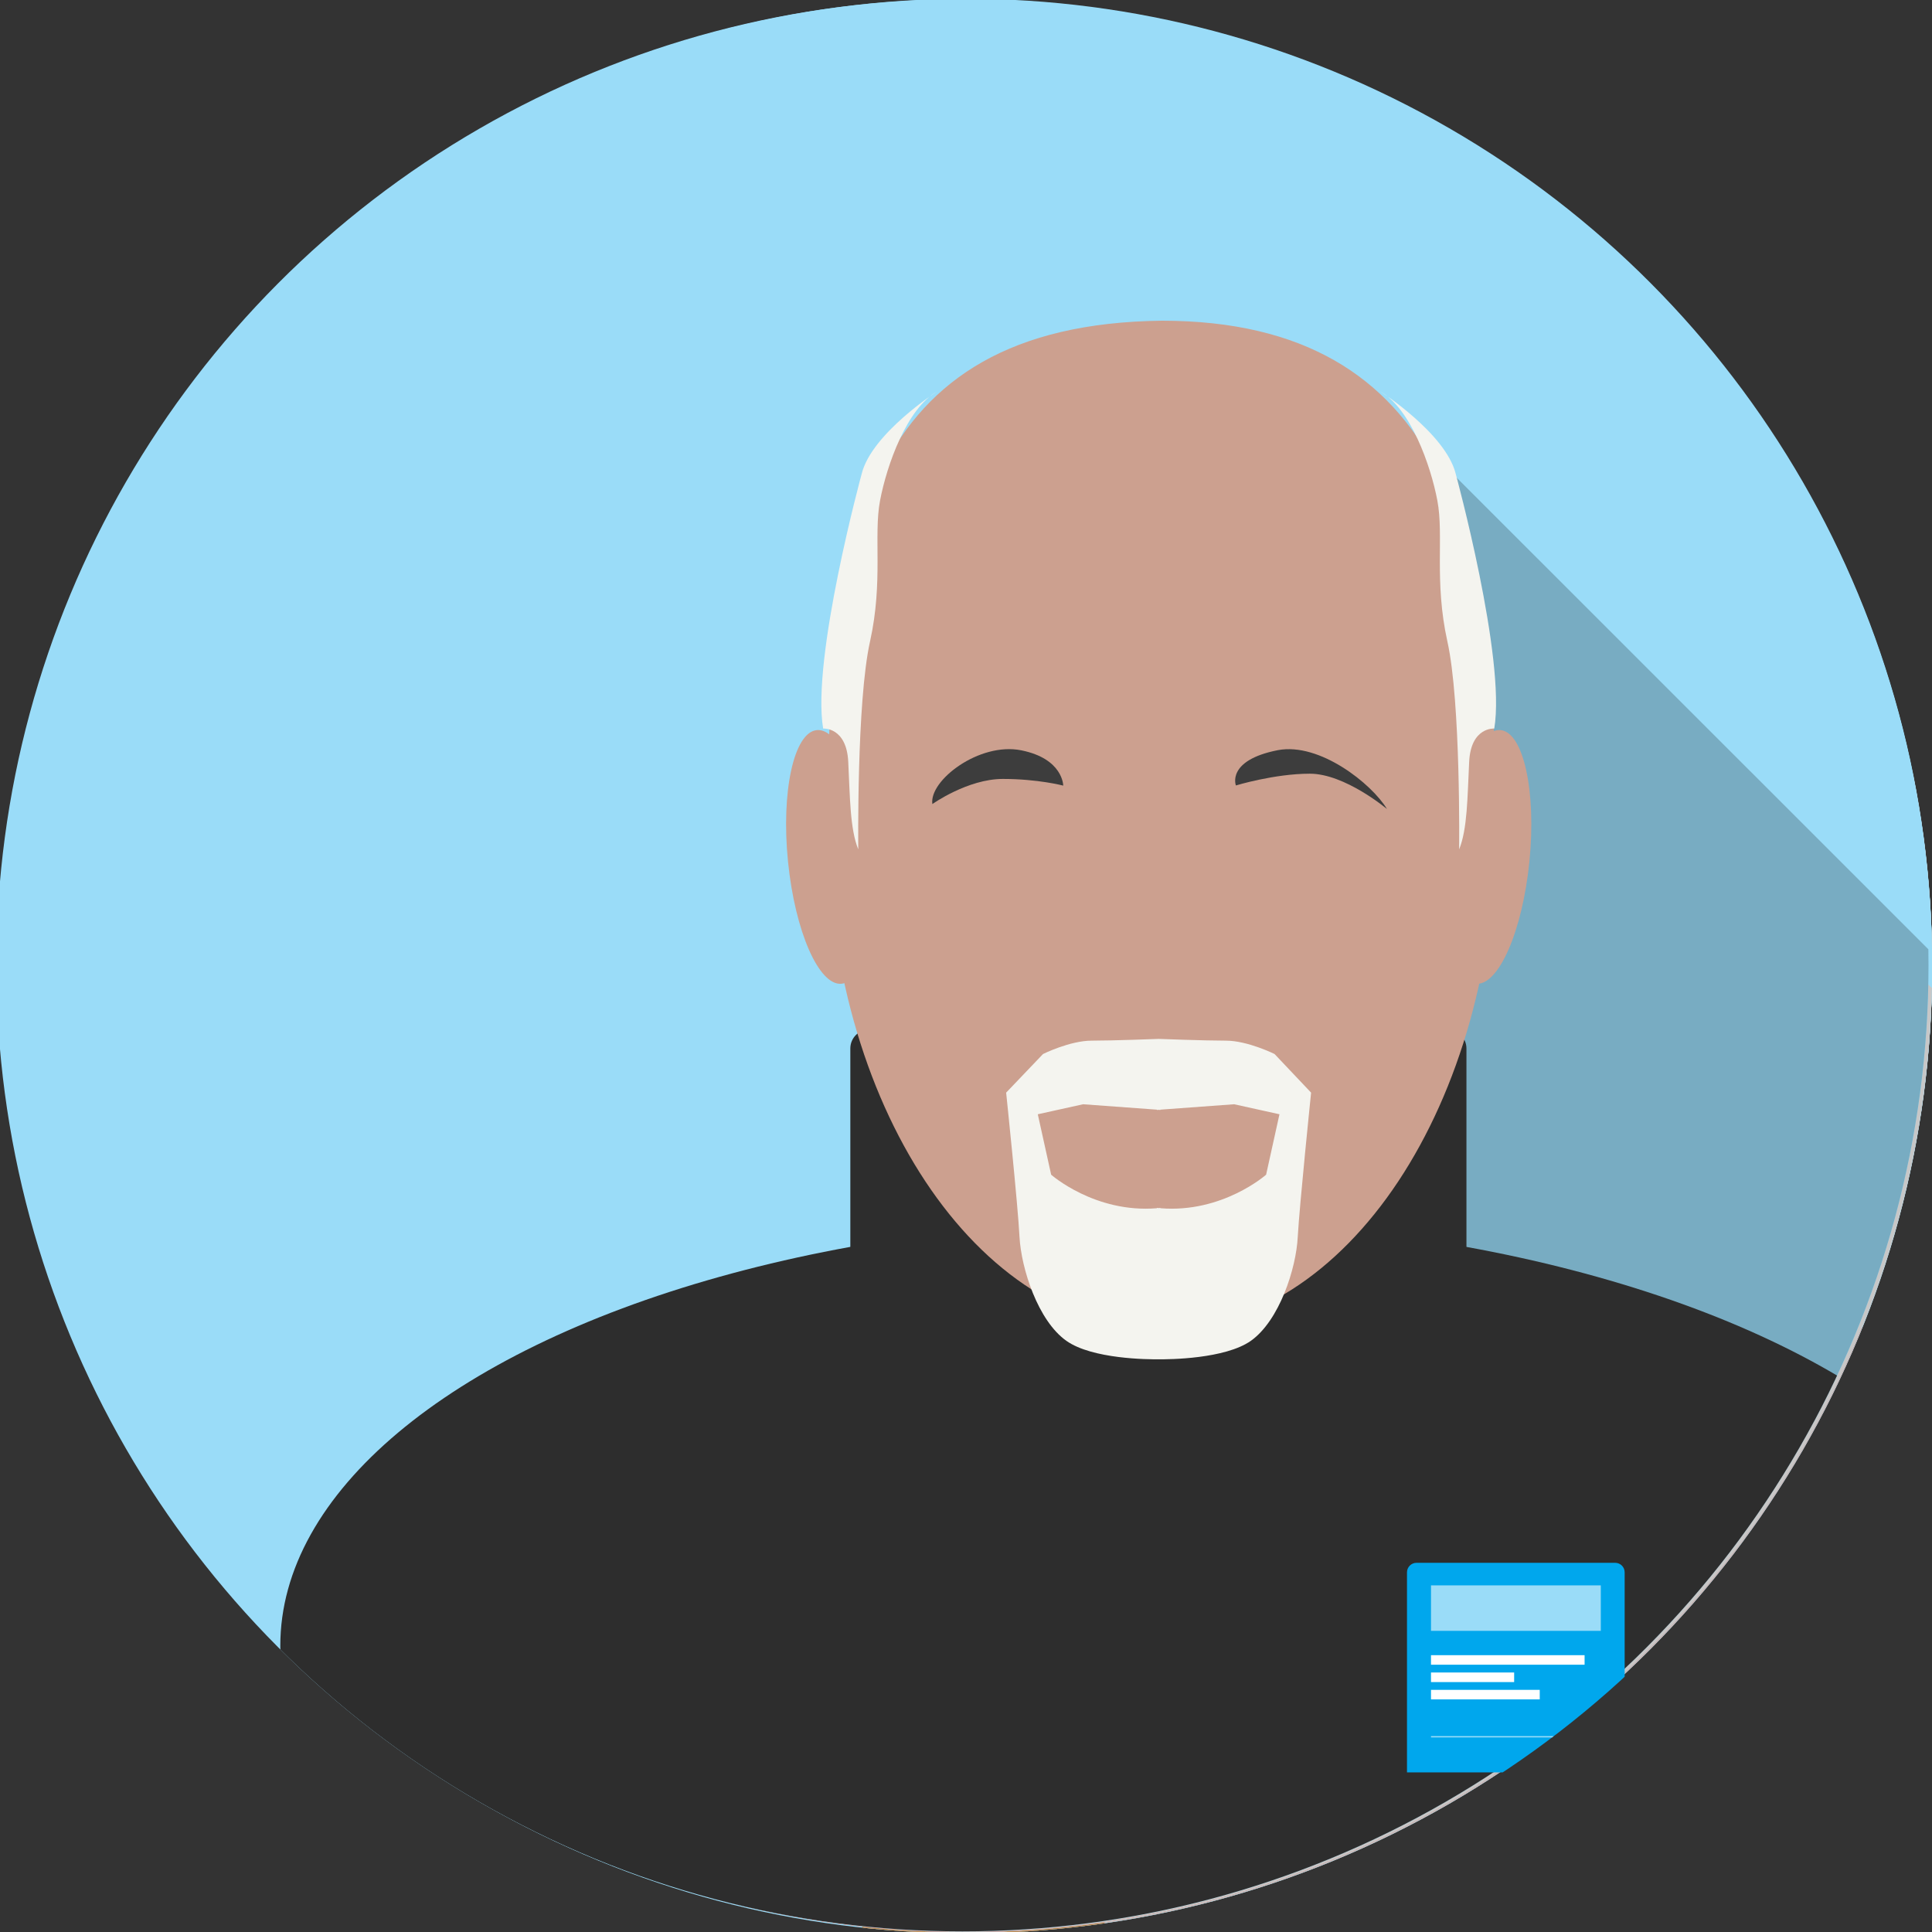 <?xml version="1.0" encoding="utf-8"?>
<!-- Generator: Adobe Illustrator 18.1.1, SVG Export Plug-In . SVG Version: 6.00 Build 0)  -->
<svg version="1.0" xmlns="http://www.w3.org/2000/svg" xmlns:xlink="http://www.w3.org/1999/xlink" x="0px" y="0px"
	 viewBox="0 0 1215.1 1215.1" enable-background="new 0 0 1215.1 1215.1" xml:space="preserve">
<rect x="0" y="0" width="1215.1" height="1215.1" fill="#333333" stroke="none"/>
<g id="Layer_3">
</g>
<g id="Layer_2">
	<g>
		<g>
			<defs>
				<circle id="SVGID_103_" cx="608.7" cy="-798.4" r="607.6"/>
			</defs>
			<clipPath id="SVGID_2_">
				<use xlink:href="#SVGID_103_"  overflow="visible"/>
			</clipPath>
			<polygon clip-path="url(#SVGID_2_)" fill="#78ACC2" points="379.4,-1006.6 619.1,-766.9 753.9,-891.3 855.6,-789.6 
				1122.9,-981.7 1567.2,-537.4 812.3,217.6 654.7,-83.9 126.9,-611.7 			"/>
		</g>
	</g>
	<g>
		<circle fill="#9ADCF8" cx="607.6" cy="608.3" r="607.6"/>
		<circle fill="#9ADCF8" cx="607.6" cy="606.8" r="607.6"/>
		<g>
			<defs>
				<circle id="SVGID_107_" cx="607.6" cy="608.3" r="607.6"/>
			</defs>
			<clipPath id="SVGID_4_">
				<use xlink:href="#SVGID_107_"  overflow="visible"/>
			</clipPath>
			<polygon clip-path="url(#SVGID_4_)" fill="#C7C7C7" points="378.2,400.1 617.9,639.8 752.8,515.4 854.4,617.1 1121.8,425 
				1566.1,869.3 811.1,1624.3 653.5,1322.8 125.7,795 			"/>
		</g>
		<path fill="none" stroke="#5E3810" stroke-width="73.701" stroke-miterlimit="10" d="M93.3,623.8c0,0,309.9-36,520.3-34
			c186.3,1.7,508.2,34,508.2,34"/>
		<g>
			<defs>
				<circle id="SVGID_109_" cx="607.6" cy="608.3" r="607.6"/>
			</defs>
			<clipPath id="SVGID_6_">
				<use xlink:href="#SVGID_109_"  overflow="visible"/>
			</clipPath>
			<g clip-path="url(#SVGID_6_)">
				<rect x="542.3" y="774.1" fill="#B78A4F" width="152.4" height="488.2"/>
				<path fill="#B78A4F" d="M743,810.8H494c-6.6,0-12-5.4-12-12V525.7c0-6.6,5.4-12,12-12h249c6.6,0,12,5.4,12,12v273.1
					C755,805.4,749.6,810.8,743,810.8z"/>
				<g>
					<path fill="#EF5C4C" d="M1116.3,418.5l-272.9-23.9c-3.3-0.3-6.2,2.2-6.5,5.5l-32.4,370c-0.3,3.3,2.2,6.2,5.5,6.5l272.9,23.9
						c3.3,0.3,6.2-2.2,6.5-5.5l32.4-370C1122.1,421.7,1119.6,418.8,1116.3,418.5z"/>
					<g>
						
							<rect x="863.1" y="436.2" transform="matrix(0.996 8.715574e-002 -8.715574e-002 0.996 44.329 -83.173)" fill="#F9BEB8" width="223.1" height="59.7"/>
						
							<rect x="848.4" y="633.5" transform="matrix(0.996 8.715574e-002 -8.715574e-002 0.996 58.944 -81.249)" fill="#9ADCF8" width="223.1" height="1.7"/>
					</g>
					<g>
						
							<rect x="857.2" y="526.6" transform="matrix(0.996 8.715574e-002 -8.715574e-002 0.996 50.093 -81.48)" fill="#FFFFFF" width="201.9" height="12.6"/>
						<g>
							
								<rect x="855.4" y="545.3" transform="matrix(0.996 8.715574e-002 -8.715574e-002 0.996 51.536 -77.212)" fill="#FFFFFF" width="109.2" height="12.6"/>
							
								<rect x="853.4" y="569.5" transform="matrix(0.996 8.715574e-002 -8.715574e-002 0.996 53.698 -78.414)" fill="#FFFFFF" width="143" height="12.6"/>
						</g>
					</g>
				</g>
				<g>
					<path fill="#EF5C4C" d="M371.7,394.6L98.8,418.5c-3.3,0.3-5.7,3.2-5.5,6.5l32.4,370c0.3,3.3,3.2,5.7,6.5,5.5l272.9-23.9
						c3.3-0.3,5.7-3.2,5.5-6.5l-32.4-370C377.9,396.8,375,394.4,371.7,394.6z"/>
					<g>
						
							<rect x="128.9" y="436.2" transform="matrix(0.996 -8.715574e-002 8.715574e-002 0.996 -39.705 22.731)" fill="#F9BEB8" width="223.1" height="59.7"/>
						
							<rect x="143.6" y="633.5" transform="matrix(0.996 -8.715574e-002 8.715574e-002 0.996 -54.32 24.655)" fill="#9ADCF8" width="223.1" height="1.7"/>
					</g>
					<g>
						
							<rect x="134.9" y="528.5" transform="matrix(0.996 -8.715574e-002 8.715574e-002 0.996 -45.711 22.588)" fill="#FFFFFF" width="201.9" height="12.6"/>
						<g>
							
								<rect x="137" y="555.2" transform="matrix(0.996 -8.715574e-002 8.715574e-002 0.996 -48.209 18.839)" fill="#FFFFFF" width="109.2" height="12.6"/>
							
								<rect x="139" y="576.4" transform="matrix(0.996 -8.715574e-002 8.715574e-002 0.996 -49.987 20.559)" fill="#FFFFFF" width="143" height="12.6"/>
						</g>
					</g>
				</g>
				<path fill="#B78A4F" d="M541.9,711.9H505c-6.6,0-12-5.4-12-12V535.7c0-6.6,5.4-12,12-12h36.9c6.6,0,12,5.4,12,12v164.2
					C553.9,706.5,548.5,711.9,541.9,711.9z"/>
				<path fill="#B78A4F" d="M612.6,711.9h-36.9c-6.6,0-12-5.4-12-12V535.7c0-6.6,5.4-12,12-12h36.9c6.6,0,12,5.4,12,12v164.2
					C624.6,706.5,619.2,711.9,612.6,711.9z"/>
				<path fill="#B78A4F" d="M682.8,711.9h-36.9c-6.6,0-12-5.4-12-12V535.7c0-6.6,5.4-12,12-12h36.9c6.6,0,12,5.4,12,12v164.2
					C694.8,706.5,689.4,711.9,682.8,711.9z"/>
				<path fill="#B78A4F" d="M745.3,711.9h-37.2c-6.6,0-12-5.4-12-12V534.7c0-6.6,5.4-12,12-12h37.2c6.6,0,12,5.4,12,12v165.2
					C757.3,706.5,751.9,711.9,745.3,711.9z"/>
				<path fill="#D3A86A" d="M521,701.8h-37.2c-6.6,0-12-5.4-12-12V524.7c0-6.6,5.4-12,12-12H521c6.6,0,12,5.4,12,12v165.2
					C533,696.4,527.6,701.8,521,701.8z"/>
				<path fill="#D3A86A" d="M601.6,701.9h-46.7c-6.6,0-12-5.4-12-12v-179c0-6.6,5.4-12,12-12h46.7c6.6,0,12,5.4,12,12v179
					C613.6,696.5,608.2,701.9,601.6,701.9z"/>
				<path fill="#D3A86A" d="M673,701.8h-47.6c-6.6,0-12-5.4-12-12V517.5c0-6.6,5.4-12,12-12H673c6.6,0,12,5.4,12,12v172.3
					C685,696.4,679.6,701.8,673,701.8z"/>
				<path fill="#D3A86A" d="M734.2,701.8H697c-6.6,0-12-5.4-12-12V524.7c0-6.6,5.4-12,12-12h37.2c6.6,0,12,5.4,12,12v165.2
					C746.2,696.4,740.8,701.8,734.2,701.8z"/>
				<path fill="#B78A4F" d="M453.8,725.5l-6.8-36.3c-1.2-6.5,3.1-12.8,9.6-14L618,645.2c6.5-1.2,12.8,3.1,14,9.6l6.8,36.3
					c1.2,6.5-3.1,12.8-9.6,14l-161.4,30.1C461.3,736.3,455,732,453.8,725.5z"/>
				<polygon fill="#D3A86A" points="482,804.5 439,720.8 527,679.8 				"/>
				<path fill="#D3A86A" d="M437.9,715.1l-6.8-36.3c-1.2-6.5,3.1-12.8,9.6-14l161.4-30.1c6.5-1.2,12.8,3.1,14,9.6l6.8,36.3
					c1.2,6.5-3.1,12.8-9.6,14l-161.4,30.1C445.4,726,439.1,721.6,437.9,715.1z"/>
			</g>
		</g>
	</g>
	<g>
		<circle fill="#9ADCF8" cx="607.6" cy="607.6" r="607.6"/>
		<g>
			<defs>
				<circle id="SVGID_111_" cx="607.6" cy="607.6" r="607.6"/>
			</defs>
			<clipPath id="SVGID_8_">
				<use xlink:href="#SVGID_111_"  overflow="visible"/>
			</clipPath>
			<polygon clip-path="url(#SVGID_8_)" fill="#C7C7C7" points="207.6,357.8 614.2,764.4 614.2,1112.9 1322.9,1112.9 1322.9,503.4 
				1215.1,503.4 1107.4,358.5 863,191.5 565.1,199.5 750.1,384.4 264,384.4 			"/>
		</g>
		<g>
			<defs>
				<circle id="SVGID_113_" cx="607.6" cy="607.6" r="607.6"/>
			</defs>
			<clipPath id="SVGID_10_">
				<use xlink:href="#SVGID_113_"  overflow="visible"/>
			</clipPath>
			<rect x="16.4" y="973" clip-path="url(#SVGID_10_)" fill="#EF5C4C" width="1224" height="317.7"/>
		</g>
		<circle fill="none" cx="607.6" cy="607.6" r="607.6"/>
		<path fill="#7C7C74" d="M463,639.3"/>
		<path fill="#00A7ED" d="M428.5,376.8l-64.9,80.5c-0.4,0.5-0.3,1.2,0.2,1.6l108.5,87.6c0.5,0.4,1.2,0.3,1.6-0.2l64.9-80.5
			c0.4-0.5,0.3-1.2-0.2-1.6l-108.5-87.6C429.6,376.2,428.9,376.3,428.5,376.8z"/>
		
			<rect x="371.9" y="419.9" transform="matrix(0.628 -0.778 0.778 0.628 -181.644 481.769)" fill="#9ADCF8" width="82.5" height="22.1"/>
		
			<rect x="420.6" y="469.8" transform="matrix(0.628 -0.778 0.778 0.628 -194.099 534.19)" fill="#9ADCF8" width="82.5" height="0.6"/>
		
			<rect x="393" y="447.4" transform="matrix(0.628 -0.778 0.778 0.628 -189.955 502.095)" fill="#FFFFFF" width="74.6" height="4.6"/>
		<g>
			
				<rect x="405.9" y="466.1" transform="matrix(0.628 -0.778 0.778 0.628 -206.011 505.746)" fill="#FFFFFF" width="40.4" height="4.6"/>
			
				<rect x="410.1" y="466.5" transform="matrix(0.628 -0.778 0.778 0.628 -202.451 514.058)" fill="#FFFFFF" width="52.9" height="4.6"/>
		</g>
		
			<line fill="none" stroke="#FFFFFF" stroke-width="12" stroke-linecap="round" stroke-linejoin="round" stroke-miterlimit="10" x1="875.7" y1="144.7" x2="803" y2="412.7"/>
		<path fill="#FFE35B" d="M870.8,161.3l-305.7,38.2c0,0,62,3,104.8,15.5c42.8,12.5,68.1,36.3,68.1,36.3s47.8-9.3,104.2,7.2
			s97.5,50.8,97.5,50.8s29.5-6.4,64.9,3.9c35.3,10.4,102.8,45.2,102.8,45.2L870.8,161.3z"/>
		<path fill="#EF5C4C" d="M553.1,356.5l-101.1,21.8c-0.6,0.1-1,0.8-0.9,1.4L480.6,516c0.1,0.6,0.8,1,1.4,0.9l101.1-21.8
			c0.6-0.1,1-0.8,0.9-1.4l-29.4-136.3C554.4,356.8,553.8,356.4,553.1,356.5z"/>
		
			<rect x="466" y="378" transform="matrix(0.977 -0.211 0.211 0.977 -70.72 115.916)" fill="#F9BEB8" width="82.5" height="22.1"/>
		
			<rect x="479.2" y="449.8" transform="matrix(0.977 -0.211 0.211 0.977 -83.32 120.08)" fill="#9ADCF8" width="82.5" height="0.6"/>
		
			<rect x="471.4" y="412.1" transform="matrix(0.977 -0.211 0.211 0.977 -76.056 116.801)" fill="#FFFFFF" width="74.6" height="4.6"/>
		<g>
			
				<rect x="473.6" y="424" transform="matrix(0.977 -0.211 0.211 0.977 -78.896 113.907)" fill="#FFFFFF" width="40.4" height="4.6"/>
			
				<rect x="475.2" y="430.9" transform="matrix(0.977 -0.211 0.211 0.977 -80.179 115.727)" fill="#FFFFFF" width="52.9" height="4.6"/>
		</g>
		<path fill="#273E7A" d="M911,420.8l-59.9-84.3c-0.4-0.5-1.1-0.6-1.6-0.3l-113.6,80.8c-0.5,0.4-0.6,1.1-0.3,1.6l59.9,84.3
			c0.4,0.5,1.1,0.6,1.6,0.3l113.6-80.8C911.2,422.1,911.4,421.3,911,420.8z"/>
		
			<rect x="821.8" y="380.4" transform="matrix(0.579 0.815 -0.815 0.579 682.046 -538.754)" fill="#A9B2CA" width="82.5" height="22.1"/>
		
			<rect x="770.9" y="427.4" transform="matrix(0.579 0.815 -0.815 0.579 690.133 -482.03)" fill="#9ADCF8" width="82.5" height="0.6"/>
		
			<rect x="802.9" y="400.5" transform="matrix(0.579 0.815 -0.815 0.579 681.737 -515.404)" fill="#FFFFFF" width="74.6" height="4.6"/>
		<g>
			
				<rect x="803.3" y="391.4" transform="matrix(0.579 0.815 -0.815 0.579 667.269 -505.539)" fill="#FFFFFF" width="40.4" height="4.6"/>
			
				<rect x="793.8" y="401.4" transform="matrix(0.579 0.815 -0.815 0.579 674.029 -498.7)" fill="#FFFFFF" width="52.9" height="4.6"/>
		</g>
		<path fill="#273E7A" d="M668.5,392.1l-101.7-18.8c-0.6-0.1-1.2,0.3-1.4,0.9l-25.3,137.1c-0.1,0.6,0.3,1.2,0.9,1.4l101.7,18.8
			c0.6,0.1,1.2-0.3,1.4-0.9l25.3-137.1C669.6,392.9,669.2,392.3,668.5,392.1z"/>
		
			<rect x="572.4" y="393.4" transform="matrix(0.983 0.182 -0.182 0.983 83.757 -104.826)" fill="#A9B2CA" width="82.5" height="22.1"/>
		
			<rect x="561.1" y="465.6" transform="matrix(0.983 0.182 -0.182 0.983 94.737 -101.737)" fill="#9ADCF8" width="82.5" height="0.6"/>
		
			<rect x="567.9" y="426.2" transform="matrix(0.983 0.182 -0.182 0.983 87.984 -102.892)" fill="#FFFFFF" width="74.6" height="4.6"/>
		<g>
			
				<rect x="566.7" y="431.3" transform="matrix(0.983 0.182 -0.182 0.983 88.617 -99.464)" fill="#FFFFFF" width="40.4" height="4.6"/>
			
				<rect x="565" y="440.7" transform="matrix(0.983 0.182 -0.182 0.983 90.406 -100.145)" fill="#FFFFFF" width="52.9" height="4.6"/>
		</g>
		<path fill="#00A7ED" d="M615.5,386.6L516,358.5c-0.6-0.2-1.3,0.2-1.4,0.8l-37.9,134.2c-0.2,0.6,0.2,1.3,0.8,1.4L577,523
			c0.6,0.2,1.3-0.2,1.4-0.8L616.3,388C616.5,387.4,616.1,386.8,615.5,386.6z"/>
		
			<rect x="518.5" y="382.8" transform="matrix(0.962 0.272 -0.272 0.962 127.949 -137.188)" fill="#9ADCF8" width="82.5" height="22.1"/>
		
			<rect x="501.5" y="453.6" transform="matrix(0.962 0.272 -0.272 0.962 143.637 -130.324)" fill="#9ADCF8" width="82.5" height="0.6"/>
		
			<rect x="511.8" y="414.6" transform="matrix(0.962 0.272 -0.272 0.962 133.835 -133.438)" fill="#FFFFFF" width="74.6" height="4.6"/>
		<g>
			
				<rect x="510.2" y="418.1" transform="matrix(0.962 0.272 -0.272 0.962 134.067 -128.21)" fill="#FFFFFF" width="40.4" height="4.6"/>
			
				<rect x="507.7" y="427.9" transform="matrix(0.962 0.272 -0.272 0.962 136.868 -128.852)" fill="#FFFFFF" width="52.9" height="4.6"/>
		</g>
		<path fill="#00A7ED" d="M653.8,384.4l-36.5,96.7c-0.2,0.6,0.1,1.3,0.7,1.5l130.4,49.2c0.6,0.2,1.3-0.1,1.5-0.7l36.5-96.7
			c0.2-0.6-0.1-1.3-0.7-1.5l-130.4-49.2C654.7,383.5,654.1,383.8,653.8,384.4z"/>
		
			<rect x="615" y="429.5" transform="matrix(0.353 -0.935 0.935 0.353 12.241 898.865)" fill="#9ADCF8" width="82.5" height="22.1"/>
		
			<rect x="673.4" y="462.3" transform="matrix(0.353 -0.935 0.935 0.353 29.397 967.817)" fill="#9ADCF8" width="82.5" height="0.6"/>
		
			<rect x="641" y="450.8" transform="matrix(0.353 -0.935 0.935 0.353 14.815 927.709)" fill="#FFFFFF" width="74.6" height="4.6"/>
		<g>
			
				<rect x="660" y="469.8" transform="matrix(0.353 -0.935 0.935 0.353 -1.783 941.709)" fill="#FFFFFF" width="40.4" height="4.6"/>
			
				<rect x="663.8" y="467" transform="matrix(0.353 -0.935 0.935 0.353 7.421 949.29)" fill="#FFFFFF" width="52.9" height="4.6"/>
		</g>
		<path fill="#EF5C4C" d="M761.2,554l-0.1-103.4c0-0.6-0.5-1.2-1.2-1.2l-139.4,0.1c-0.6,0-1.2,0.5-1.2,1.2l0.1,103.4
			c0,0.6,0.5,1.2,1.2,1.2l139.4-0.1C760.6,555.2,761.2,554.7,761.2,554z"/>
		
			<rect x="697.8" y="491.3" transform="matrix(9.637632e-004 1 -1 9.637632e-004 1240.661 -237.178)" fill="#F9BEB8" width="82.5" height="22.1"/>
		
			<rect x="635.3" y="502.1" transform="matrix(9.637632e-004 1 -1 9.637632e-004 1178.307 -174.644)" fill="#9ADCF8" width="82.5" height="0.6"/>
		
			<rect x="676.6" y="496.1" transform="matrix(9.637632e-004 1 -1 9.637632e-004 1211.622 -215.916)" fill="#FFFFFF" width="74.6" height="4.6"/>
		<g>
			
				<rect x="685.3" y="479" transform="matrix(9.637632e-004 1 -1 9.637632e-004 1186.065 -224.587)" fill="#FFFFFF" width="40.4" height="4.6"/>
			
				<rect x="670.6" y="485.2" transform="matrix(9.637632e-004 1 -1 9.637632e-004 1183.909 -209.925)" fill="#FFFFFF" width="52.9" height="4.6"/>
		</g>
		<path fill="#EF5C4C" d="M527,462.2l-57.5,85.9c-0.4,0.5-0.2,1.3,0.3,1.6l115.9,77.5c0.5,0.4,1.3,0.2,1.6-0.3l57.5-85.9
			c0.4-0.5,0.2-1.3-0.3-1.6l-115.9-77.5C528.1,461.5,527.3,461.7,527,462.2z"/>
		
			<rect x="475.3" y="506.4" transform="matrix(0.556 -0.831 0.831 0.556 -200.76 658.933)" fill="#F9BEB8" width="82.5" height="22.1"/>
		
			<rect x="527.2" y="551.9" transform="matrix(0.556 -0.831 0.831 0.556 -206.596 717.501)" fill="#9ADCF8" width="82.5" height="0.6"/>
		
			<rect x="498" y="532.4" transform="matrix(0.556 -0.831 0.831 0.556 -206.791 682.151)" fill="#FFFFFF" width="74.6" height="4.6"/>
		<g>
			
				<rect x="512.6" y="551.3" transform="matrix(0.556 -0.831 0.831 0.556 -223.642 688.445)" fill="#FFFFFF" width="40.4" height="4.6"/>
			
				<rect x="516.8" y="550.8" transform="matrix(0.556 -0.831 0.831 0.556 -218.575 696.924)" fill="#FFFFFF" width="52.9" height="4.6"/>
		</g>
		<path fill="#273E7A" d="M629,474.1l-94.3,42.4c-0.6,0.3-0.8,1-0.6,1.5l57.2,127.2c0.3,0.6,1,0.8,1.5,0.6l94.3-42.4
			c0.6-0.3,0.8-1,0.6-1.5l-57.2-127.2C630.2,474.1,629.6,473.8,629,474.1z"/>
		
			<rect x="549.6" y="504.4" transform="matrix(0.912 -0.41 0.41 0.912 -159.426 287.716)" fill="#A9B2CA" width="82.5" height="22.1"/>
		
			<rect x="575.3" y="572.1" transform="matrix(0.912 -0.41 0.41 0.912 -180.542 303.241)" fill="#9ADCF8" width="82.5" height="0.6"/>
		
			<rect x="560.3" y="537.7" transform="matrix(0.912 -0.41 0.41 0.912 -168.905 292.641)" fill="#FFFFFF" width="74.6" height="4.6"/>
		<g>
			
				<rect x="565.3" y="552.4" transform="matrix(0.912 -0.41 0.41 0.912 -176.009 288.942)" fill="#FFFFFF" width="40.4" height="4.6"/>
			
				<rect x="568.2" y="557.5" transform="matrix(0.912 -0.41 0.41 0.912 -177.304 293.145)" fill="#FFFFFF" width="52.9" height="4.6"/>
		</g>
		
			<line fill="none" stroke="#FFFFFF" stroke-width="12" stroke-linecap="round" stroke-linejoin="round" stroke-miterlimit="10" x1="730.4" y1="256.9" x2="859.7" y2="162.7"/>
		
			<polyline fill="none" stroke="#FFFFFF" stroke-width="12" stroke-linecap="round" stroke-linejoin="round" stroke-miterlimit="10" points="
			1107.4,358.5 870.8,161.3 565.1,199.5 870.8,161.3 		"/>
		
			<line fill="none" stroke="#FFFFFF" stroke-width="12" stroke-linecap="round" stroke-linejoin="round" stroke-miterlimit="10" x1="937.3" y1="317.6" x2="879.4" y2="168.5"/>
		<polygon opacity="0.61" fill="#FFE35B" points="264,384.4 975.9,384.4 623.2,699.9 		"/>
		<path fill="#FFFFFF" d="M679.9,676.8l338.5-319H994L658,638.7c-26,21.8-63.9,21.8-90,0L232.1,357.8h-24.5l342.3,322.6
			c22,20.8,34.5,49.7,34.5,80v73.8c0,38.4-22.2,73.3-57,89.5L421.9,973h189.6h3h182.4l-109.8-53.7c-27.8-13.6-45.5-41.9-45.5-72.9
			v-80.8C641.6,732,655.5,699.9,679.9,676.8z"/>
	</g>
	<g>
		<circle fill="#9ADCF8" cx="607.6" cy="607.6" r="607.6"/>
		<g>
			<defs>
				<circle id="SVGID_115_" cx="607.6" cy="607.6" r="607.6"/>
			</defs>
			<clipPath id="SVGID_12_">
				<use xlink:href="#SVGID_115_"  overflow="visible"/>
			</clipPath>
			<rect x="16.4" y="834.8" clip-path="url(#SVGID_12_)" fill="#EF5C4C" width="1224" height="456"/>
		</g>
		<circle fill="none" cx="607.6" cy="607.6" r="607.6"/>
		<g>
			<defs>
				<circle id="SVGID_117_" cx="607.6" cy="607.6" r="607.6"/>
			</defs>
			<clipPath id="SVGID_13_">
				<use xlink:href="#SVGID_117_"  overflow="visible"/>
			</clipPath>
			<polygon clip-path="url(#SVGID_13_)" fill="#C7C7C7" points="45.5,783.4 700.6,1438.5 1371.4,881 1271.3,780.9 1271.3,700.8 
				1247.4,700.8 1270.4,676.8 935.2,341.6 			"/>
		</g>
		<path fill="#7C7C74" d="M474,639.3"/>
		<g>
			<defs>
				<circle id="SVGID_119_" cx="607.6" cy="607.6" r="607.6"/>
			</defs>
			<clipPath id="SVGID_14_">
				<use xlink:href="#SVGID_119_"  overflow="visible"/>
			</clipPath>
			<g clip-path="url(#SVGID_14_)">
				<g>
					<g>
						
							<rect x="553.6" y="-11.5" transform="matrix(0.707 0.707 -0.707 0.707 185.334 -455.909)" fill="none" width="178.8" height="14.5"/>
					</g>
					<g>
						
							<rect x="641.2" y="-97.1" transform="matrix(0.707 0.707 -0.707 0.707 187.591 -459.527)" fill="none" width="14.5" height="187.5"/>
					</g>
					<circle fill="none" cx="645.1" cy="-2.1" r="44.2"/>
					<path fill="none" d="M1117.6,485.2l-86.5-86.5h-43L842,252.6l-8.7,8.7l-52.2-52.2l22.9-22.9L697.8,79.9h-50.4
						c0,0-83.1-2.3-83.1-83.1s84-84,84-84s72.4,1.6,72.4,83.9h20.2c0,0-9.2-62.2-33-82.4l12.8-45.3H544.8v263.2
						c0,0,9.4,53.9,91.7,84.6l25.4,25.4l83.5-13.9l47.6,47.6l62.5,41.4l4.4,2.9v315.4l284,18.6V502.3L1117.6,485.2z"/>
					<polygon fill="none" points="640.6,106.9 732.1,15.5 764.6,48 658.3,154.3 					"/>
				</g>
				<g>
					<path fill="#171919" d="M267.5,833.2h-67.6c-6.6,0-12-5.4-12-12V760c0-6.6,5.4-12,12-12h67.6c6.6,0,12,5.4,12,12v61.2
						C279.5,827.8,274.1,833.2,267.5,833.2z"/>
					<path fill="#171919" d="M1006.4,833.2h-67.6c-6.6,0-12-5.4-12-12V760c0-6.6,5.4-12,12-12h67.6c6.6,0,12,5.4,12,12v61.2
						C1018.4,827.8,1013,833.2,1006.4,833.2z"/>
				</g>
				<path fill="#3D3D3D" d="M1130.9,595.5H1021c0,0-59.1,6.5-68.7-88.3c-9.6-94.8-19.2-170.4-19.2-170.4H722.2H511.3
					c0,0-9.6,75.6-19.2,170.4c-5.1,50.6-24.4,72.4-41.2,81.6v-1.9V402.8H94.3v166.2L60,603.4v102.4l-14.4,14.4v63.2h24.7l15.1-15.1
					c22.2,6.4,76,17.9,174.5,17.9c136,0,730.9,0,730.9,0s112.1-1.4,167.6-22V603.4h-5.5L1130.9,595.5z"/>
				<path fill="#FFFFFF" stroke="#00FFFF" stroke-width="34" stroke-miterlimit="10" d="M844.6,683.7c-82.5,11.7-165,11.7-247.5,0
					c-8.6-1.3-17.3-9.4-19-18c-13.2-67.6-13.2-135.2,0-202.7c1.7-8.6,10.4-16.8,19-18c82.5-11.7,165-11.7,247.5,0
					c8.6,1.3,17.3,9.4,19,18c13.2,67.6,13.2,135.2,0,202.7C861.8,674.3,853.2,682.4,844.6,683.7z"/>
				<path fill="#D3D5D6" stroke="#A9ABAE" stroke-width="18" stroke-miterlimit="10" d="M844.6,683.7c-82.5,11.7-165,11.7-247.5,0
					c-8.6-1.3-17.3-9.4-19-18c-13.2-67.6-13.2-135.2,0-202.7c1.7-8.6,10.4-16.8,19-18c82.5-11.7,165-11.7,247.5,0
					c8.6,1.3,17.3,9.4,19,18c13.2,67.6,13.2,135.2,0,202.7C861.8,674.3,853.2,682.4,844.6,683.7z"/>
				<rect x="590" y="353.2" fill="none" stroke="#969696" stroke-width="4" stroke-miterlimit="10" width="70" height="25.3"/>
				<rect x="664.7" y="353.2" fill="none" stroke="#969696" stroke-width="4" stroke-miterlimit="10" width="186.9" height="25.3"/>
				<g>
					<rect x="672.5" y="362.1" fill="#FFFFFF" width="4.6" height="7.3"/>
					<rect x="681.8" y="362.1" fill="#FFFFFF" width="4.6" height="7.3"/>
					<rect x="691" y="362.1" fill="#FFFFFF" width="4.6" height="7.3"/>
					<rect x="700.3" y="362.1" fill="#FFFFFF" width="4.6" height="7.3"/>
					<rect x="709.6" y="362.1" fill="#FFFFFF" width="4.6" height="7.3"/>
					<rect x="718.9" y="362.1" fill="#FFFFFF" width="4.6" height="7.3"/>
					<rect x="728.1" y="362.1" fill="#FFFFFF" width="4.6" height="7.3"/>
					<rect x="737.4" y="362.1" fill="#FFFFFF" width="4.6" height="7.3"/>
					<rect x="746.7" y="362.1" fill="#FFFFFF" width="4.6" height="7.3"/>
					<rect x="755.9" y="362.1" fill="#FFFFFF" width="4.6" height="7.3"/>
				</g>
				<g>
					<circle fill="#3D3D3D" cx="720.7" cy="565.2" r="104.1"/>
					<path fill="#969696" d="M745.2,567.6c40.8-0.6,70.9-2.4,70.9-2.4s-30.1-1.8-70.9-2.4c39.9-8.5,69.1-16.2,69.1-16.2
						s-29.9,4.1-70,11.5c37.5-16.2,64.6-29.4,64.6-29.4s-28.5,9.8-66.4,24.9c33.6-23.2,57.6-41.4,57.6-41.4s-26,15.2-60.3,37.4
						c28.5-29.3,48.4-51.9,48.4-51.9s-22.6,20-51.9,48.4c22.2-34.3,37.4-60.3,37.4-60.3s-18.2,24-41.4,57.6
						c15.1-37.9,24.9-66.4,24.9-66.4s-13.2,27.1-29.4,64.6c7.4-40.2,11.5-70,11.5-70s-7.7,29.2-16.2,69.1
						c-0.6-40.8-2.4-70.9-2.4-70.9s-1.8,30.1-2.4,70.9c-8.5-39.9-16.2-69.1-16.2-69.1s4.1,29.9,11.5,70
						c-16.2-37.5-29.4-64.6-29.4-64.6s9.8,28.5,24.9,66.4c-23.2-33.6-41.4-57.6-41.4-57.6s15.2,26,37.4,60.3
						c-29.3-28.5-51.9-48.4-51.9-48.4s20,22.6,48.4,51.9c-34.3-22.2-60.3-37.4-60.3-37.4s24,18.2,57.6,41.4
						c-37.9-15.1-66.4-24.9-66.4-24.9s27.1,13.2,64.6,29.4c-40.2-7.4-70-11.5-70-11.5s29.2,7.7,69.1,16.2
						c-40.8,0.6-70.9,2.4-70.9,2.4s30.1,1.8,70.9,2.4c-39.9,8.5-69.1,16.2-69.1,16.2s29.9-4.1,70-11.5
						c-37.5,16.2-64.6,29.4-64.6,29.4s28.5-9.8,66.4-24.9c-33.6,23.2-57.6,41.4-57.6,41.4s26-15.2,60.3-37.4
						c-28.5,29.3-48.4,51.9-48.4,51.9s22.6-20,51.9-48.4c-22.2,34.3-37.4,60.3-37.4,60.3s18.2-24,41.4-57.6
						c-15.1,37.9-24.9,66.4-24.9,66.4s13.2-27.1,29.4-64.6c-7.4,40.2-11.5,70-11.5,70s7.7-29.2,16.2-69.1
						c0.6,40.8,2.4,70.9,2.4,70.9s1.8-30.1,2.4-70.9c8.5,39.9,16.2,69.1,16.2,69.1s-4.1-29.9-11.5-70c16.2,37.5,29.4,64.6,29.4,64.6
						s-9.8-28.5-24.9-66.4c23.2,33.6,41.4,57.6,41.4,57.6s-15.2-26-37.4-60.3c29.3,28.5,51.9,48.4,51.9,48.4s-20-22.6-48.4-51.9
						C774,603,800,618.2,800,618.2s-24-18.2-57.6-41.4c37.9,15.1,66.4,24.9,66.4,24.9s-27.1-13.2-64.6-29.4
						c40.2,7.4,70,11.5,70,11.5S785.1,576.2,745.2,567.6z"/>
					<path fill="#969696" d="M745.3,565.2c40.6-4.6,70.3-9.3,70.3-9.3s-30.1,1.1-70.8,4.5c38.9-12.4,67.2-22.9,67.2-22.9
						s-29.3,7-68.6,18.3c35.7-19.7,61.4-35.5,61.4-35.5s-27.4,12.6-63.7,31.3c31.2-26.3,53.3-46.8,53.3-46.8s-24.4,17.7-56.4,43.1
						c25.5-31.9,43.2-56.3,43.2-56.3s-20.5,22.1-46.9,53.3c18.7-36.3,31.3-63.7,31.3-63.7s-15.8,25.7-35.6,61.4
						c11.3-39.2,18.3-68.6,18.3-68.6s-10.5,28.3-22.9,67.2c3.4-40.7,4.6-70.8,4.6-70.8s-4.8,29.8-9.4,70.3
						c-4.6-40.6-9.3-70.3-9.3-70.3s1.1,30.1,4.5,70.8c-12.4-38.9-22.9-67.2-22.9-67.2s7,29.3,18.3,68.6
						c-19.7-35.7-35.5-61.4-35.5-61.4s12.6,27.4,31.3,63.7c-26.3-31.2-46.8-53.3-46.8-53.3s17.7,24.4,43.1,56.4
						c-31.9-25.5-56.3-43.2-56.3-43.2s22.1,20.5,53.3,46.9c-36.3-18.7-63.7-31.3-63.7-31.3s25.7,15.8,61.4,35.6
						c-39.2-11.3-68.6-18.3-68.6-18.3s28.3,10.5,67.2,22.9c-40.7-3.4-70.8-4.6-70.8-4.6s29.8,4.8,70.3,9.4
						c-40.6,4.6-70.3,9.3-70.3,9.3s30.1-1.1,70.8-4.5c-38.9,12.4-67.2,22.9-67.2,22.9s29.3-7,68.6-18.3
						c-35.7,19.7-61.4,35.5-61.4,35.5s27.4-12.6,63.7-31.3c-31.2,26.3-53.3,46.8-53.3,46.8s24.4-17.7,56.4-43.1
						c-25.5,31.9-43.2,56.3-43.2,56.3s20.5-22.1,46.9-53.3c-18.7,36.3-31.3,63.7-31.3,63.7s15.8-25.7,35.6-61.4
						C700,627.2,693,656.5,693,656.5s10.5-28.3,22.9-67.2c-3.4,40.7-4.6,70.8-4.6,70.8s4.8-29.8,9.4-70.3
						c4.6,40.6,9.3,70.3,9.3,70.3s-1.1-30.1-4.5-70.8c12.4,38.9,22.9,67.2,22.9,67.2s-7-29.3-18.3-68.6
						c19.7,35.7,35.5,61.4,35.5,61.4s-12.6-27.4-31.3-63.7c26.3,31.2,46.8,53.3,46.8,53.3s-17.7-24.4-43.1-56.4
						c31.9,25.5,56.3,43.2,56.3,43.2s-22.1-20.5-53.3-46.9c36.3,18.7,63.7,31.3,63.7,31.3s-25.7-15.8-61.4-35.6
						C782.6,586,812,593,812,593s-28.3-10.5-67.2-22.9c40.7,3.4,70.8,4.6,70.8,4.6S785.8,569.8,745.3,565.2z"/>
					<circle fill="#212121" cx="720.7" cy="565.2" r="58"/>
					<circle fill="#E9E8E8" cx="716.2" cy="536.7" r="17.7"/>
				</g>
				<path fill="#424D51" stroke="#A9ABAE" stroke-width="11" stroke-miterlimit="10" d="M243.4,567.8H138.6c-6.6,0-12-5.4-12-12
					V451.1c0-6.6,5.4-12,12-12h104.7c6.6,0,12,5.4,12,12v104.7C255.4,562.4,250,567.8,243.4,567.8z"/>
				<g>
					<line fill="none" stroke="#A9ABAE" stroke-width="11" stroke-miterlimit="10" x1="148.9" y1="471.1" x2="208.1" y2="471.1"/>
					<line fill="none" stroke="#A9ABAE" stroke-width="11" stroke-miterlimit="10" x1="148.9" y1="490" x2="178.5" y2="490"/>
					<line fill="none" stroke="#A9ABAE" stroke-width="11" stroke-miterlimit="10" x1="148.9" y1="508.8" x2="202.1" y2="508.8"/>
					<line fill="none" stroke="#A9ABAE" stroke-width="11" stroke-miterlimit="10" x1="148.9" y1="527.7" x2="185.8" y2="527.7"/>
				</g>
				<g>
					<path fill="#424D51" stroke="#A9ABAE" stroke-width="11" stroke-miterlimit="10" d="M393.8,567.8H289.1c-6.6,0-12-5.4-12-12
						V451.1c0-6.6,5.4-12,12-12h104.7c6.6,0,12,5.4,12,12v104.7C405.8,562.4,400.4,567.8,393.8,567.8z"/>
					<g>
						<line fill="none" stroke="#A9ABAE" stroke-width="11" stroke-miterlimit="10" x1="300.3" y1="461.6" x2="365.5" y2="461.6"/>
						<line fill="none" stroke="#A9ABAE" stroke-width="11" stroke-miterlimit="10" x1="300.3" y1="480.5" x2="317.4" y2="480.5"/>
						<line fill="none" stroke="#A9ABAE" stroke-width="11" stroke-miterlimit="10" x1="300.3" y1="499.4" x2="317.4" y2="499.4"/>
						<line fill="none" stroke="#A9ABAE" stroke-width="11" stroke-miterlimit="10" x1="300.3" y1="518.3" x2="369.8" y2="518.3"/>
						<line fill="none" stroke="#A9ABAE" stroke-width="11" stroke-miterlimit="10" x1="300.3" y1="537.1" x2="356.9" y2="537.1"/>
					</g>
				</g>
				<g>
					<path fill="#8C9193" d="M740.6,693.8c-55.2,0-107.1-4.8-152.8-13.2c3.5,3.4,8,5.9,12.4,6.6c77,10.9,154,11.6,231,2.2
						C802.4,692.3,772,693.8,740.6,693.8z"/>
					<path fill="#8C9193" d="M740.6,462.2c45,0,87.9,3.2,127,8.9c-0.3-1.6-0.6-3.2-0.9-4.7c-1.7-8.6-10.4-16.8-19-18
						c-82.5-11.7-165-11.7-247.5,0c-8.6,1.3-17.3,9.4-19,18c-0.7,3.6-1.3,7.1-2,10.7C626.9,467.6,682,462.2,740.6,462.2z"/>
				</g>
				<path fill="none" stroke="#A9ABAE" stroke-width="6" stroke-miterlimit="10" d="M1155.5,617.4c-165.6,0-165.6-1.8-202.1-1.8
					c-36.5,0-33.8-50.7-33.8-50.7l-6.8-166.5H531.4c0,0,0,99.6,0,159.5c0,59.9-61.6,53.7-61.6,53.7l-307.5,14.1l-75.7,96.7
					c0,14,0,27.9,0,41.9"/>
				<rect x="934.6" y="651.5" fill="none" stroke="#A9ABAE" stroke-width="4" stroke-miterlimit="10" width="44" height="44"/>
				<rect x="996.4" y="651.5" fill="none" stroke="#A9ABAE" stroke-width="4" stroke-miterlimit="10" width="44" height="44"/>
				<rect x="1058.2" y="651.5" fill="#E5E5E5" stroke="#A9ABAE" stroke-width="4" stroke-miterlimit="10" width="44" height="44"/>
			</g>
		</g>
		<g>
			<defs>
				<rect id="SVGID_121_" x="497.9" y="75.4" width="464" height="276"/>
			</defs>
			<clipPath id="SVGID_16_">
				<use xlink:href="#SVGID_121_"  overflow="visible"/>
			</clipPath>
			<g clip-path="url(#SVGID_16_)">
				<path fill="#FFE35B" d="M843.4,161.9H673.3c-3.3,0-6,2.7-6,6v232.2c0,3.3,2.7,6,6,6h170.1c3.3,0,6-2.7,6-6V167.9
					C849.4,164.6,846.7,161.9,843.4,161.9z"/>
				<rect x="687.3" y="180.9" fill="#FFF4BE" width="142.1" height="38"/>
				<rect x="687.3" y="307" fill="#EF5C4C" width="142.1" height="1.1"/>
				<rect x="687.3" y="239.2" fill="#EF5C4C" width="128.6" height="8"/>
				<g>
					<rect x="687.3" y="253.8" fill="#EF5C4C" width="69.5" height="8"/>
					<rect x="687.3" y="268.3" fill="#EF5C4C" width="91.1" height="8"/>
				</g>
			</g>
		</g>
	</g>
	<g>
		<circle fill="#9ADCF8" cx="605.3" cy="607.1" r="607.6"/>
		<g>
			<defs>
				<circle id="SVGID_123_" cx="605.3" cy="607.1" r="607.6"/>
			</defs>
			<clipPath id="SVGID_18_">
				<use xlink:href="#SVGID_123_"  overflow="visible"/>
			</clipPath>
			<polygon clip-path="url(#SVGID_18_)" fill="#78ACC2" points="902,286.3 1325.1,709.3 1005.5,1028.8 845,754.3 			"/>
		</g>
		<g>
			<defs>
				<circle id="SVGID_125_" cx="605.3" cy="607.1" r="607.6"/>
			</defs>
			<clipPath id="SVGID_20_">
				<use xlink:href="#SVGID_125_"  overflow="visible"/>
			</clipPath>
			<g clip-path="url(#SVGID_20_)">
				<g>
					<path fill="#2D2D2D" d="M910.3,856H546.8c-6.6,0-12-5.4-12-12V659.4c0-6.6,5.4-12,12-12h363.5c6.6,0,12,5.4,12,12V844
						C922.3,850.6,916.9,856,910.3,856z"/>
					<ellipse fill="#2D2D2D" cx="728.5" cy="1035" rx="552.2" ry="267.8"/>
				</g>
				<g>
					<g>
						<path fill="#CCA08F" d="M941,518.8c0,175.1-94.1,317.1-210.3,317.1S520.5,694,520.5,518.8s21-314.9,210.3-317.1
							C910.1,201.8,941,343.7,941,518.8z"/>
						<path fill="#CCA08F" d="M495.6,541.8c4.4,44,19.5,78.5,33.8,76.9c14.3-1.6,22.4-38.6,18-82.6s-19.5-78.5-33.8-76.9
							C499.3,460.8,491.2,497.8,495.6,541.8z"/>
						<path fill="#CCA08F" d="M961.9,541.8c-4.4,44-19.5,78.5-33.8,76.9c-14.3-1.6-22.4-38.6-18-82.6s19.5-78.5,33.8-76.9
							C958.2,460.8,966.3,497.8,961.9,541.8z"/>
					</g>
					<path fill="#F4F4EF" d="M801.6,662.9c0,0-16.9-8.4-30.6-8.4c-13.7,0-42.2-1.1-42.2-1.1s-28.5,1.1-42.2,1.1
						c-13.7,0-30.6,8.4-30.6,8.4l-23.2,24.3c0,0,7.4,70.7,8.4,90.7c1.1,20,11.6,52.8,29.5,65.4c16.2,11.5,51.5,11.7,58,11.6
						c6.5,0.1,41.8-0.2,58-11.6c17.9-12.7,28.5-45.4,29.5-65.4c1.1-20,8.4-90.7,8.4-90.7L801.6,662.9z M796.3,738.8
						c0,0-27.4,24.3-66.5,21.1v-0.2c-0.3,0-0.7,0.1-1.1,0.1c-0.4,0-0.7-0.1-1.1-0.1v0.2c-39,3.2-66.5-21.1-66.5-21.1l-8.4-38
						l28.5-6.3l46.4,3.4v0.2l1.1-0.1l1.1,0.1v-0.2l46.4-3.4l28.5,6.3L796.3,738.8z"/>
					<path fill="#F4F4EF" d="M542,297.8c0,0-31.7,116.1-24.3,160.4c0,0,14.8-1.1,15.8,21.1c1.1,22.2,1.1,42.2,6.3,54.9
						c0,0-1.1-92.8,7.4-130.8c8.4-38,2.1-66.5,6.3-88.6c4.2-22.2,16.9-58,35.9-68.6C589.5,246.1,548.4,272.5,542,297.8z"/>
					<path fill="#F4F4EF" d="M915.5,297.8c0,0,31.7,116.1,24.3,160.4c0,0-14.8-1.1-15.8,21.1c-1.1,22.2-1.1,42.2-6.3,54.9
						c0,0,1.1-92.8-7.4-130.8c-8.4-38-2.1-66.5-6.3-88.6c-4.2-22.2-16.9-58-35.9-68.6C868,246.1,909.1,272.5,915.5,297.8z"/>
					<path fill="#3D3D3D" d="M586.4,505.7c0,0,22.2-15.8,44.3-15.8c22.2,0,38,4.2,38,4.2s0-16.9-26.4-22.2
						C615.9,466.6,584.2,490.9,586.4,505.7z"/>
					<path fill="#3D3D3D" d="M872.3,508.8c0,0-26.4-22.2-48.5-22.2c-22.2,0-46.5,7.4-46.5,7.4s-6.2-15.8,26.4-22.2
						C830,466.8,862.8,493,872.3,508.8z"/>
				</g>
			</g>
		</g>
		<g>
			<defs>
				<circle id="SVGID_127_" cx="609.8" cy="608" r="607.6"/>
			</defs>
			<clipPath id="SVGID_22_">
				<use xlink:href="#SVGID_127_"  overflow="visible"/>
			</clipPath>
			<g clip-path="url(#SVGID_22_)">
				<defs>
					<rect id="SVGID_129_" x="839.8" y="928.2" width="206.8" height="186.5"/>
				</defs>
				<clipPath id="SVGID_24_">
					<use xlink:href="#SVGID_129_"  overflow="visible"/>
				</clipPath>
				<g clip-path="url(#SVGID_24_)">
					<path fill="#00A7ED" d="M1015.8,982.9H890.9c-3.3,0-6,2.7-6,6v171.5c0,3.3,2.7,6,6,6h124.9c3.3,0,6-2.7,6-6V988.9
						C1021.8,985.5,1019.1,982.9,1015.8,982.9z"/>
					<g>
						<rect x="900" y="997.1" fill="#9ADCF8" width="106.8" height="28.6"/>
						<rect x="900" y="1091.9" fill="#9ADCF8" width="106.8" height="0.8"/>
					</g>
					<g>
						<rect x="900" y="1041" fill="#FFFFFF" width="96.6" height="6"/>
						<g>
							<rect x="900" y="1051.9" fill="#FFFFFF" width="52.3" height="6"/>
							<rect x="900" y="1062.8" fill="#FFFFFF" width="68.4" height="6"/>
						</g>
					</g>
				</g>
			</g>
		</g>
	</g>
</g>
</svg>
